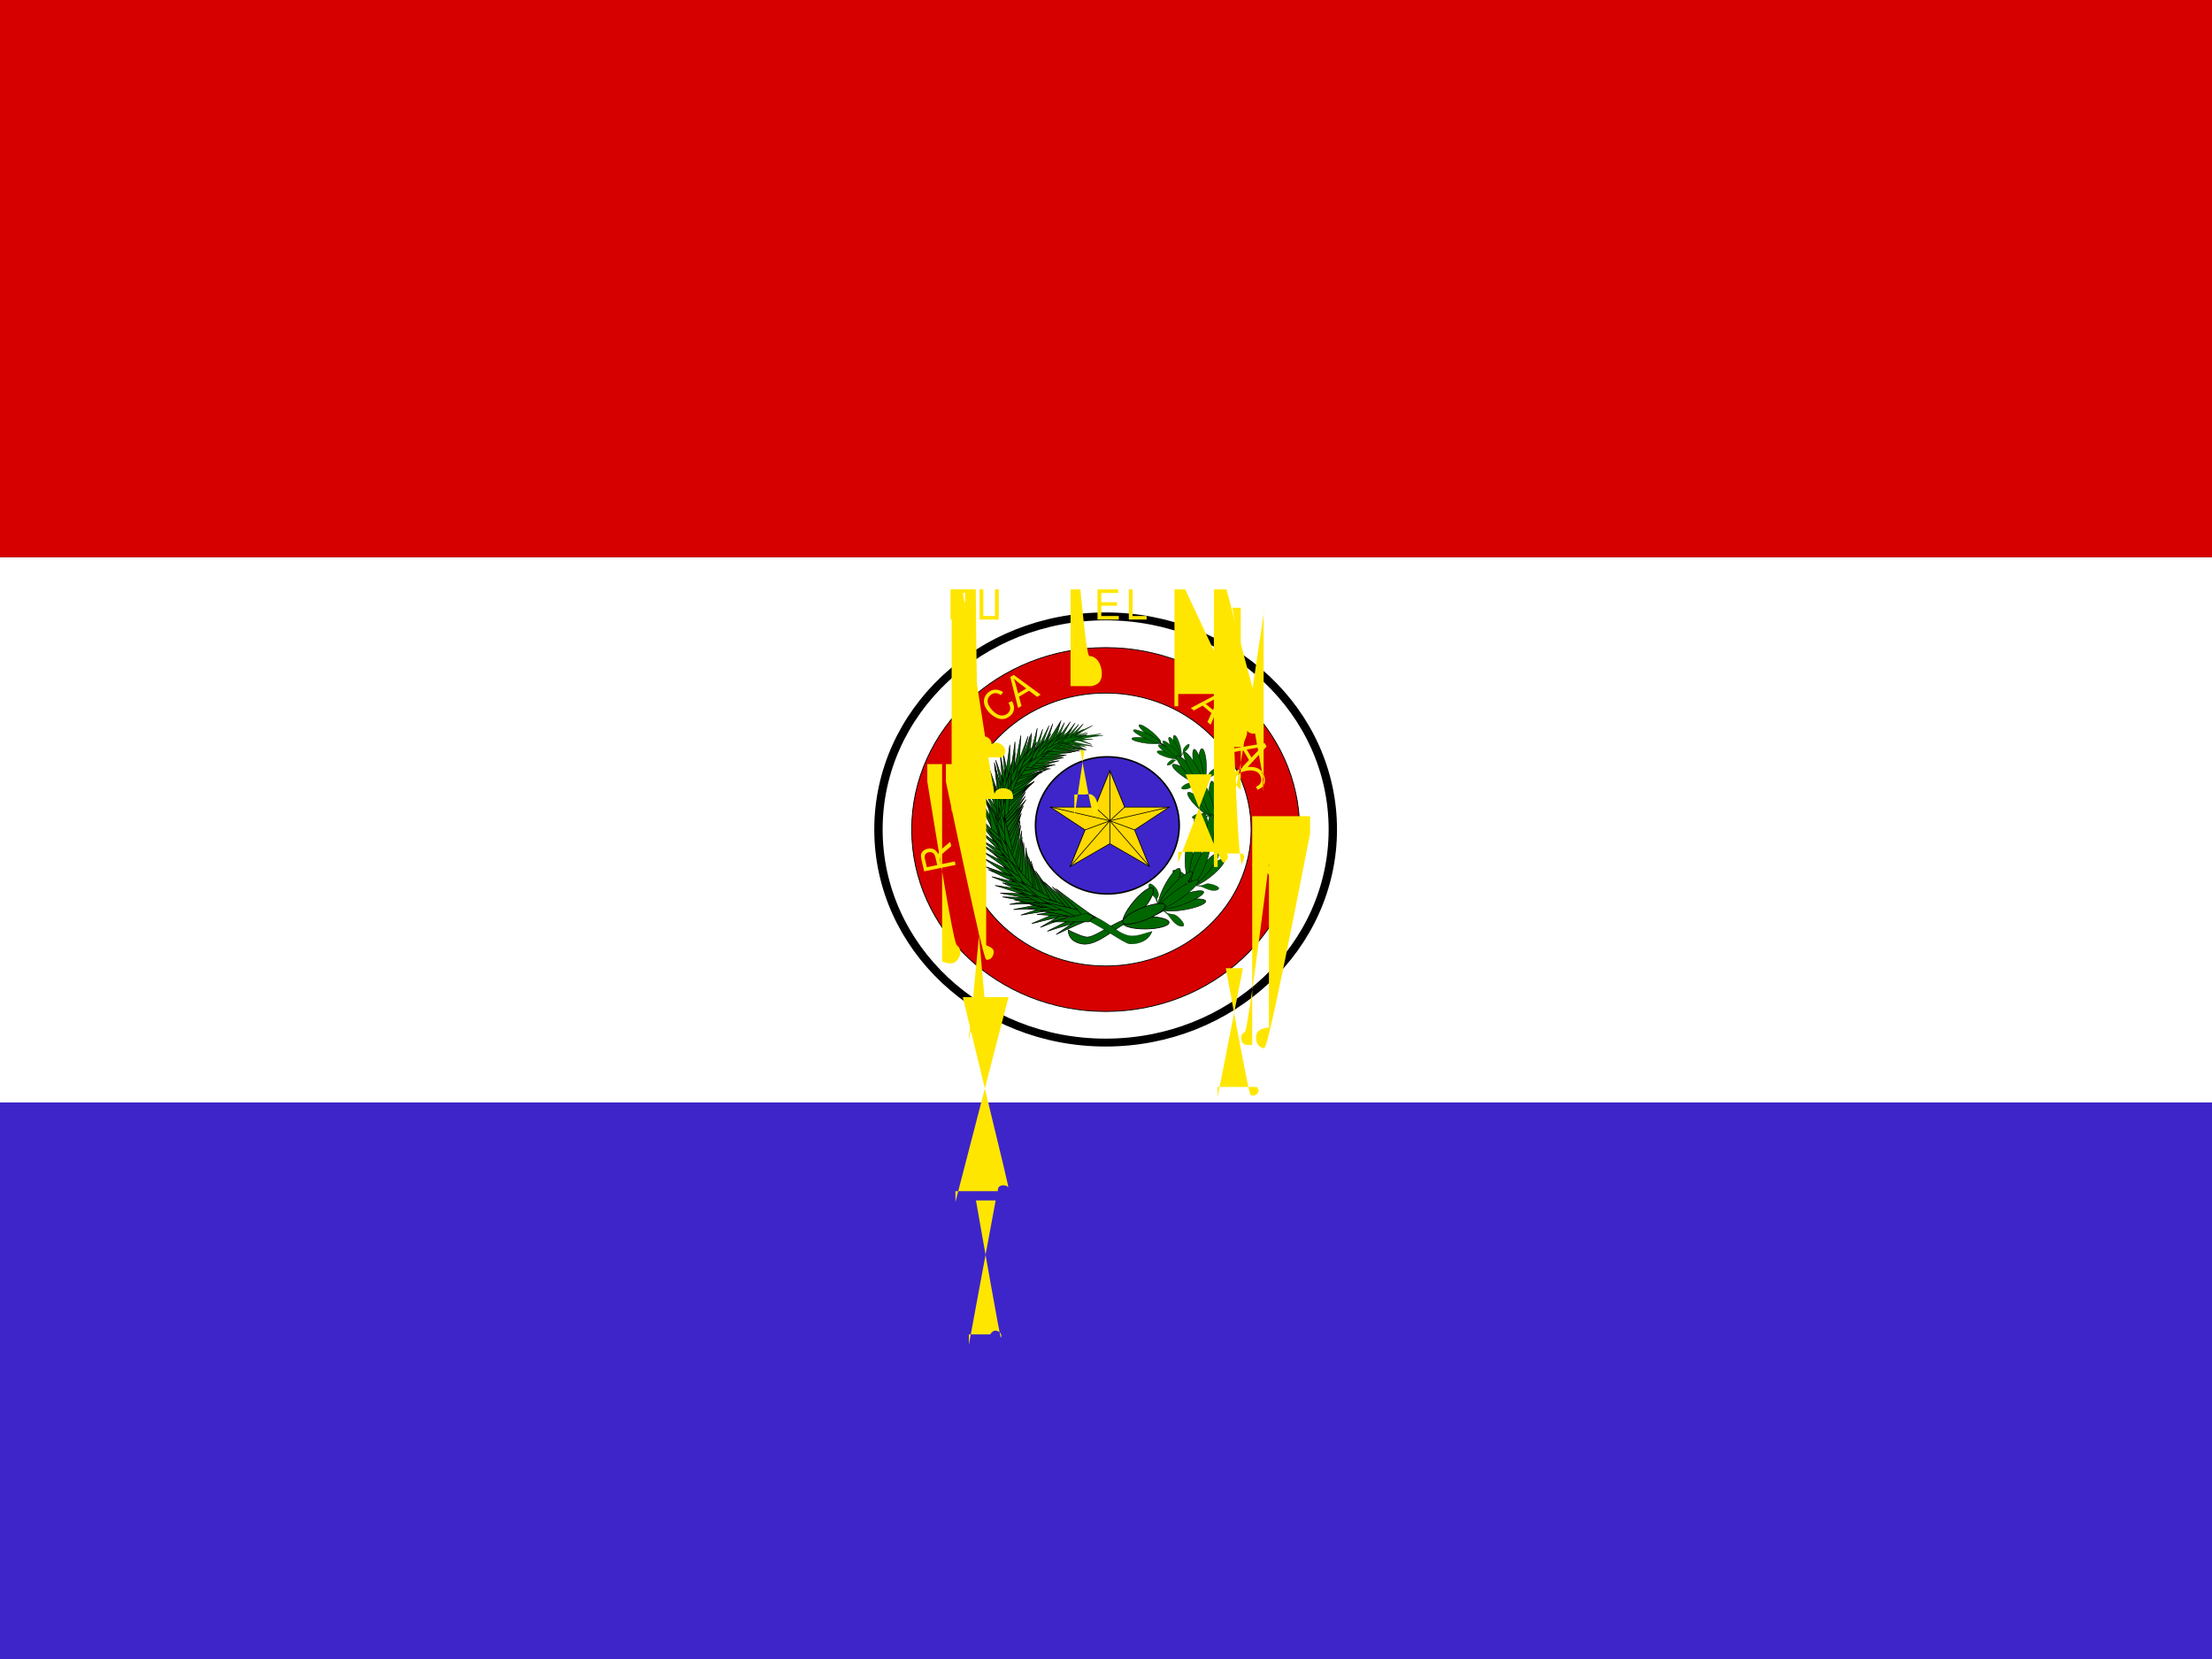 <svg xmlns="http://www.w3.org/2000/svg" viewBox="0 0 640 480" xmlns:xlink="http://www.w3.org/1999/xlink"><rect x="0" y="0" width="640" height="480" fill="#333333" stroke="none"/><defs><path id="0" d="m332.03 604.94c1.177 0 21.19-164.84 21.19-164.84l17.661 164.84-20.02 28.26-18.839-28.26z"/><path id="1" d="m248.44 462.47c29.436 48.27 77.71 121.28 101.26 170.73 26.295-51.807 74.962-128.34 104.79-175.44-31.79 36.11-71.822 88.7-104.79 116.56-33.36-27.866-70.25-78.1-101.26-111.86z"/><path id="2" d="m320.26 487.2c0 59.825-11.597 108.32-25.903 108.32s-25.903-48.5-25.903-108.32c0-59.825 11.597-108.32 25.903-108.32s25.903 48.5 25.903 108.32"/><path id="3" d="m151.53 682.7c0 1.665-41.628-24.978-49.954-33.3-8.333-8.33-6.668-46.62-33.31-64.94s-54.949-9.99-68.27 1.66c-13.321 11.656-8.326 38.3 23.312 61.61s53.28 1.666 69.936 9.991c16.651 8.326 43.29 24.976 56.62 38.3 13.321-9.99 46.623-21.646 64.94-29.972 18.316-8.325 64.941 11.656 96.58-11.656 26.642-18.316 38.3-56.61 19.981-68.27-18.317-11.656-51.619-6.66-71.6 4.996-19.982 11.656-29.972 58.28-49.955 66.61-14.986 4.995-56.61 28.31-58.28 24.977z"/><clipPath id="4"><path d="m-64 0h640v512h-640z"/></clipPath></defs><g clip-path="url(#4)" transform="matrix(1 0 0 .938 64 0)"><g fill-rule="evenodd" stroke-width="1.25" transform="matrix(1.032 0 0 1.032-256 0)"><path fill="#fff" d="M 0,166.54 H992.13 V329.53 H0 z"/><path fill="#3d25ca" d="M 0,329.53 H992.13 V496.07 H0 z"/><path fill="#d60000" d="m0 0h992.13v166.54h-992.13z"/></g><g transform="matrix(.181 0 0 .181 183.75 156.78)"><g stroke="#000"><path d="m744.14 567.26c0 192.48-157.09 348.52-350.87 348.52s-350.87-156.04-350.87-348.52 157.09-348.52 350.87-348.52 350.87 156.04 350.87 348.52z" fill-rule="evenodd" transform="matrix(1.035 0 0 1.042-8.442-43.697)" stroke-width="12.91" fill="#fff"/><g transform="matrix(.406 0 0 .407 257.18 329.71)" stroke-width="2.637"><g fill="#006700" fill-rule="evenodd"><g transform="matrix(.897.205-.224.93 260.11-31.435)"><path d="m259.03 105.71s400.32 70.64 414.45 395.62c14.13 324.97-188.39 367.36-259.03 419.16-70.64 51.807-113.03 113.03-146 113.03-32.968 0-80.06-14.13-80.06-14.13s9.42 51.81 75.36 47.1c65.936-4.71 127.16-113.03 164.84-131.87s277.88-98.9 259.04-428.58c-14.13-353.23-423.88-390.91-428.59-400.33z"/><g transform="matrix(.375-.6.562.351 34.02 138.2)"><use transform="matrix(.501.471-.319.604 320.67 92.87)" xlink:href="#2"/><use transform="matrix(.572.297-.201.689 224.73 97.25)" xlink:href="#2"/><use transform="matrix(.506-.462.313.61-64.59 364.47)" xlink:href="#2"/><use transform="matrix(.593-.208.141.715 9.635 223.61)" xlink:href="#2"/><use transform="matrix(.613 0 0 .739 93.44 155.35)" xlink:href="#2"/><use transform="matrix(.525 0 0 .278 191.54 402.47)" xlink:href="#3"/></g><g transform="matrix(.736-.677.677.736-14.339 19.529)"><use transform="matrix(.501.471-.319.604 320.67 92.87)" xlink:href="#2"/><use transform="matrix(.572.297-.201.689 224.73 97.25)" xlink:href="#2"/><use transform="matrix(.506-.462.313.61-64.59 364.47)" xlink:href="#2"/><use transform="matrix(.593-.208.141.715 9.635 223.61)" xlink:href="#2"/><use transform="matrix(.613 0 0 .739 93.44 155.35)" xlink:href="#2"/><use transform="matrix(.525 0 0 .278 191.54 402.47)" xlink:href="#3"/></g><g transform="matrix(.849-.529.529.849 124.02 41.877)"><use transform="matrix(.501.471-.319.604 320.67 92.87)" xlink:href="#2"/><use transform="matrix(.572.297-.201.689 224.73 97.25)" xlink:href="#2"/><use transform="matrix(.506-.462.313.61-64.59 364.47)" xlink:href="#2"/><use transform="matrix(.593-.208.141.715 9.635 223.61)" xlink:href="#2"/><use transform="matrix(.613 0 0 .739 93.44 155.35)" xlink:href="#2"/><use transform="matrix(.525 0 0 .278 191.54 402.47)" xlink:href="#3"/></g><g transform="matrix(.99-.144.144.99 329.61 1.645)"><use transform="matrix(.501.471-.319.604 320.67 92.87)" xlink:href="#2"/><use transform="matrix(.572.297-.201.689 224.73 97.25)" xlink:href="#2"/><use transform="matrix(.506-.462.313.61-64.59 364.47)" xlink:href="#2"/><use transform="matrix(.593-.208.141.715 9.635 223.61)" xlink:href="#2"/><use transform="matrix(.613 0 0 .739 93.44 155.35)" xlink:href="#2"/><use transform="matrix(.525 0 0 .278 191.54 402.47)" xlink:href="#3"/></g><g transform="matrix(1.15.185-.179 1.131 447.09-8.153)"><use transform="matrix(.501.471-.319.604 320.67 92.87)" xlink:href="#2"/><use transform="matrix(.572.297-.201.689 224.73 97.25)" xlink:href="#2"/><use transform="matrix(.506-.462.313.61-64.59 364.47)" xlink:href="#2"/><use transform="matrix(.593-.208.141.715 9.635 223.61)" xlink:href="#2"/><use transform="matrix(.613 0 0 .739 93.44 155.35)" xlink:href="#2"/><use transform="matrix(.525 0 0 .278 191.54 402.47)" xlink:href="#3"/></g><g transform="matrix(1.018.807-.824.963 756.4 48.616)"><use transform="matrix(.501.471-.319.604 320.67 92.87)" xlink:href="#2"/><use transform="matrix(.572.297-.201.689 224.73 97.25)" xlink:href="#2"/><use transform="matrix(.506-.462.313.61-64.59 364.47)" xlink:href="#2"/><use transform="matrix(.593-.208.141.715 9.635 223.61)" xlink:href="#2"/><use transform="matrix(.613 0 0 .739 93.44 155.35)" xlink:href="#2"/><use transform="matrix(.525 0 0 .278 191.54 402.47)" xlink:href="#3"/></g><g transform="matrix(.701.989-.974.69 782.3 222.78)"><path d="m356.4 534.52c-16.729 41.841-39.635 72.02-51.16 67.41s-7.311-42.26 9.418-84.11c16.729-41.841 39.635-72.02 51.16-67.41s7.311 42.26-9.418 84.11z" id="5"/><path d="m286.91 518.59c21.889 39.39 30.837 76.21 19.985 82.24s-37.39-21.01-59.28-60.4c-21.889-39.39-30.837-76.21-19.985-82.24s37.39 21.01 59.28 60.4z" stroke-width="2.637" id="6"/><path d="m324.7 521.19c0 45.06-10.06 81.59-22.479 81.59s-22.479-36.53-22.479-81.59c0-45.06 10.06-81.59 22.479-81.59s22.479 36.53 22.479 81.59z" stroke-width="2.637" id="7"/></g><g transform="matrix(.161-.475.769.185-139.38 169.17)"><use xlink:href="#5"/><use xlink:href="#6"/><use xlink:href="#7"/></g></g><g transform="matrix(.999-.026.017.956 103.72 108.05)"><path d="m339.1 586.1s113.03 32.968 211.94 89.48c98.9 56.52 252.16 272.38 292.21 280.92 44.682-1.342 105.85-37.846 126.48-164.27-67.86 43.25-107.82 101.54-174.96 40.06-23.55-14.13-102.44-137.87-187.22-199.09-84.77-61.23-254.32-122.45-254.32-122.45l-14.13 75.36z" transform="matrix(.673.061-.022.366-223.16 555.09)"/><use transform="matrix(-.22-.581-.562.202 498.33 149.41)" xlink:href="#0"/><use transform="matrix(-.221-.58-.561.203 482.16 153.62)" xlink:href="#1"/><use transform="matrix(-.312-.538-.516.297 485.55 82.61)" xlink:href="#0"/><use transform="matrix(-.232-.601-.56.208 468.36 154.89)" xlink:href="#1"/><use transform="matrix(-.17-.596-.579.15 463.29 195.77)" xlink:href="#0"/><use transform="matrix(-.296-.585-.53.275 460.33 120.12)" xlink:href="#1"/><use transform="matrix(-.417-.461-.436.407 449.75-4.342)" xlink:href="#0"/><use transform="matrix(-.371-.617-.536.34 481.04 103.22)" xlink:href="#1"/><use transform="matrix(-.395-.595-.514.367 476.42 82.78)" xlink:href="#0"/><use transform="matrix(-.279-.666-.649.387 494.14 95.88)" xlink:href="#1"/><use transform="matrix(-.31-.641-.63.415 493.2 73.61)" xlink:href="#0"/><use transform="matrix(-.368-.61-.589.472 474.07 44.859)" xlink:href="#1"/><use transform="matrix(-.462-.521-.518.568 463.19-42.07)" xlink:href="#0"/><use transform="matrix(-.335-.628-.614.44 455.59 76.11)" xlink:href="#1"/><use transform="matrix(-.314-.649-.619.416 461.59 103.3)" xlink:href="#0"/><use transform="matrix(-.402-.574-.572.507 441.37 35.733)" xlink:href="#1"/><use transform="matrix(-.539-.42-.446.641 415.43-105.63)" xlink:href="#0"/><use transform="matrix(-.507-.625-.568.594 465.65 14.525)" xlink:href="#1"/><use transform="matrix(-.532-.59-.539.619 457.63-8.756)" xlink:href="#0"/><use transform="matrix(-.533-.589-.539.619 441.32 7.02)" xlink:href="#1"/><use transform="matrix(-.616-.476-.441.71 410.66-84.73)" xlink:href="#0"/><use transform="matrix(-.48-.632-.591.571 436.11 57.18)" xlink:href="#1"/><use transform="matrix(-.42-.684-.634.507 448.7 118.68)" xlink:href="#0"/><use transform="matrix(-.431-.692-.611.521 413.98 112.33)" xlink:href="#1"/><use transform="matrix(-.577-.53-.475.685 385.94-50.897)" xlink:href="#0"/><use transform="matrix(-.595-.633-.592.765 451.58-30.354)" xlink:href="#1"/><use transform="matrix(-.62-.589-.559.788 441.41-55.635)" xlink:href="#0"/><use transform="matrix(-.621-.588-.558.789 424.35-35.14)" xlink:href="#1"/><use transform="matrix(-.706-.447-.446.877 385.32-134.92)" xlink:href="#0"/><use transform="matrix(-.625-.583-.554.793 403.49-26.09)" xlink:href="#1"/><use transform="matrix(-.568-.656-.611.733 427.06 39.506)" xlink:href="#0"/><use transform="matrix(-.734-.393-.391.906 351.09-132.23)" xlink:href="#1"/><use transform="matrix(-.811-.14-.182.977 252.19-272.91)" xlink:href="#0"/><use transform="matrix(-.732-.398-.394.904 340.67-115.45)" xlink:href="#1"/><use transform="matrix(-.75-.353-.358.922 327.56-141.21)" xlink:href="#0"/><use transform="matrix(-.798-.316-.31.976 313.84-165.52)" xlink:href="#1"/><use transform="matrix(-.839-.147-.172 1.016 244.27-245.48)" xlink:href="#0"/><use transform="matrix(-.765-.402-.384.945 327.22-101.8)" xlink:href="#1"/><use transform="matrix(-.724-.491-.456.902 365.88-43.31)" xlink:href="#0"/><use transform="matrix(-.756-.317-.295.992 283.06-143.75)" xlink:href="#1"/><use transform="matrix(-.852-.041-.087 1.026 186.79-259.73)" xlink:href="#0"/><use transform="matrix(-.764-.311-.266.996 253.97-135.08)" xlink:href="#1"/><use transform="matrix(-.776-.261-.228 1.01 237.89-160.04)" xlink:href="#0"/><use transform="matrix(-.784-.232-.193 1.018 217.81-158.32)" xlink:href="#1"/><use transform="matrix(-.806-.057-.058 1.042 144.06-231.29)" xlink:href="#0"/><use transform="matrix(-.799-.19-.145 1.036 195.61-167.06)" xlink:href="#1"/><use transform="matrix(-.782-.289-.221 1.013 244.54-119.77)" xlink:href="#0"/><use transform="matrix(-.81-.073-.054 1.051 150.3-187.11)" xlink:href="#1"/><use transform="matrix(-.796.207.162 1.032 11.425-282.66)" xlink:href="#0"/><use transform="matrix(-.832-.074-.063 1.047 158.58-166.22)" xlink:href="#1"/><use transform="matrix(-.834-.022-.022 1.05 137.26-185.67)" xlink:href="#0"/><use transform="matrix(-.831-.094-.079 1.046 168.16-145.21)" xlink:href="#1"/><use transform="matrix(-.832.083.062 1.046 84.09-204.96)" xlink:href="#0"/><use transform="matrix(-.825-.154-.127 1.038 176.47-102.86)" xlink:href="#1"/><use transform="matrix(-.809-.253-.206 1.019 223.56-57.902)" xlink:href="#0"/><use transform="matrix(-.834-.037-.034 1.049 137.38-132.48)" xlink:href="#1"/><use transform="matrix(-.813.242.188 1.021-19.326-209.79)" xlink:href="#0"/><use transform="matrix(-.826.154.118 1.038 58.12-162.22)" xlink:href="#1"/><use transform="matrix(-.807.276.215 1.013 7.574-201.31)" xlink:href="#0"/><use transform="matrix(-.825.163.125 1.037 53.836-147.04)" xlink:href="#1"/><use transform="matrix(-.772.403.317.969-65.33-189.99)" xlink:href="#0"/><use transform="matrix(-.8.285.238 1.01-10.356-150.92)" xlink:href="#1"/><use transform="matrix(-.828.142.109 1.04 83.04-122.66)" xlink:href="#0"/><use transform="matrix(-.769.396.326.972-59.06-143.04)" xlink:href="#1"/><use transform="matrix(-.655.639.518.832-220.52-149.44)" xlink:href="#0"/><use transform="matrix(-.77.392.323.973-55.22-122.15)" xlink:href="#1"/><use transform="matrix(-.753.439.36.953-81.31-127.85)" xlink:href="#0"/><use transform="matrix(-.753.44.361.952-73.12-100.27)" xlink:href="#1"/><use transform="matrix(-.681.594.483.865-169.94-99.1)" xlink:href="#0"/><use transform="matrix(-.75.447.367.949-75.72-73.31)" xlink:href="#1"/><use transform="matrix(-.782.353.293.988-13.05-71.77)" xlink:href="#0"/><use transform="matrix(-.705.55.448.893-122.62-55.47)" xlink:href="#1"/><use transform="matrix(-.497.813.675.659-326.81-30.979)" xlink:href="#0"/><use transform="matrix(-.678.577.493.873-146.45-46.2)" xlink:href="#1"/><use transform="matrix(-.652.619.526.844-172.89-45.26)" xlink:href="#0"/><use transform="matrix(-.652.62.527.843-159.84-20.278)" xlink:href="#1"/><use transform="matrix(-.507.803.667.671-286.39 19.592)" xlink:href="#0"/><use transform="matrix(-.608.685.577.791-190.41 12.602)" xlink:href="#1"/><use transform="matrix(-.661.605.516.854-130.32-7.105)" xlink:href="#0"/><use transform="matrix(-.54.769.641.71-230.83 45.662)" xlink:href="#1"/><use transform="matrix(-.196.977.829.34-469.03 180.53)" xlink:href="#0"/><use transform="matrix(-.543.766.639.713-219.87 62.62)" xlink:href="#1"/><use transform="matrix(-.374.877.765.548-348.1 103.99)" xlink:href="#0"/><use transform="matrix(-.374.877.766.547-327.73 121.39)" xlink:href="#1"/><use transform="matrix(-.239.957.817.392-403.67 188.09)" xlink:href="#0"/><use transform="matrix(-.368.881.768.541-316.2 145.59)" xlink:href="#1"/><use transform="matrix(-.44.825.729.623-265.88 104.33)" xlink:href="#0"/><use transform="matrix(-.28.936.805.439-344.27 192.27)" xlink:href="#1"/><use transform="matrix(-.057 1.019.85.175-456.93 323.18)" xlink:href="#0"/><use transform="matrix(.02-.392-.616.04 498.97 161.08)" xlink:href="#0"/><use transform="matrix(.016-.403-.618.036 470.02 162.81)" xlink:href="#1"/><use transform="matrix(-.085-.379-.611.106 525.98 120.63)" xlink:href="#0"/><use transform="matrix(-.188-.477-.598.201 516.32 112.47)" xlink:href="#1"/><use transform="matrix(.074-.394-.612.006 437.32 192.49)" xlink:href="#0"/><use transform="matrix(-.054-.384-.614.087 464.53 145.6)" xlink:href="#1"/><use transform="matrix(-.215-.347-.578.186 503.79 66.8)" xlink:href="#0"/><use transform="matrix(-.129-.547-.458.086 407.59 198.43)" xlink:href="#1"/><use transform="matrix(-.151-.539-.448.111 408.8 182.53)" xlink:href="#0"/><use transform="matrix(.03.996.884.145-527.6 335.38)" xlink:href="#0"/><use transform="matrix(-.167.939.869.362-427.03 233.56)" xlink:href="#0"/><use transform="matrix(-.017.986.885.198-462.22 328.02)" xlink:href="#0"/><use transform="matrix(-.16.942.87.354-386.57 266.9)" xlink:href="#1"/><use transform="matrix(-.243.903.851.443-346.84 215.36)" xlink:href="#0"/><use transform="matrix(-.062.975.883.246-403.41 318.71)" xlink:href="#1"/><use transform="matrix(.174 1.006.868-.021-483.67 471.63)" xlink:href="#0"/><use transform="matrix(.101.991.893.081-503.33 405.32)" xlink:href="#0"/><use transform="matrix(-.099.948.893.298-410.35 296.52)" xlink:href="#0"/><use transform="matrix(.054.985.897.133-438.65 393.27)" xlink:href="#0"/><use transform="matrix(-.092.951.894.291-367.59 326.87)" xlink:href="#1"/><use transform="matrix(-.177.918.881.381-331.68 272.6)" xlink:href="#0"/><use transform="matrix(.009.977.898.182-380.66 379.75)" xlink:href="#1"/><use transform="matrix(.246.991.864-.083-449.71 538.06)" xlink:href="#0"/></g></g><g transform="matrix(1.101 0 0 1.08 111.21 31.501)"><g fill-rule="evenodd"><path d="m374.65 434.6c0 66.21-53.676 119.89-119.89 119.89-66.21 0-119.89-53.676-119.89-119.89 0-66.21 53.676-119.89 119.89-119.89 66.21 0 119.89 53.676 119.89 119.89z" transform="matrix(2.143 0 0 2.217-324.43-513.33)" fill="#3d25ca"/><path d="m353.57 628.49l-130.85-89.51-130.85 89.51 49.07-143.21-114.5-89.51h147.21l49.07-143.21 49.07 143.21h147.21l-114.49 89.51 49.07 143.21z" transform="matrix(1.083 0 0 .99-10.924-12.555)" fill="#ffd900"/></g><g fill="none"><path d="m17.716 379.13l212.6 53.15"/><path d="m230.32 237.4v194.88"/><path d="m230.32 432.28v88.58"/><path d="m230.32 432.28l88.58 35.434"/><path d="m177.16 379.13l53.15 53.15"/><path d="m230.32 432.28l53.15-53.15"/><path d="m442.91 379.13-212.59 53.15"/><path d="m230.32 432.28l141.73 177.17"/><path d="m230.32 432.28-141.74 177.17"/><path d="m141.73 467.72l88.58-35.434"/></g></g></g></g><g><path d="m631.18 547.46c0 128.37-104.18 232.54-232.54 232.54s-232.54-104.18-232.54-232.54c0-128.36 104.18-232.54 232.54-232.54 128.36 0 232.54 104.18 232.54 232.54zm77.51 0c0 171.15-138.9 310.05-310.05 310.05s-310.05-138.9-310.05-310.05 138.9-310.05 310.05-310.05 310.05 138.9 310.05 310.05z" fill-rule="evenodd" stroke="#000" stroke-width="1.412" fill="#d60000"/><g fill="#ffe600" stroke-width="1.25"><path d="m790.76 189.65v-21.772l-17.561-29.625h7.335l8.985 15.497c1.654 2.898 3.198 5.796 4.63 8.694 1.363-2.688 3.02-5.715 4.969-9.08l8.826-15.11h7.02l-18.18 29.625v21.772h-6.03" transform="matrix(-.347.938-.938-.347 1087.2-72.78)"/><path d="m692.37 524.72h33.06v29.695c-67.06 366.57-71.19 366.5-74.32 365.8-3.134-.703-5.8-2.294-8-4.786-2.175-2.472-3.502-5.891-3.98-10.256-.465-4.245-.019-7.803 1.335-10.679 1.355-2.88 3.526-5.065 6.513-6.56 3.01-1.498 7.222-2.541 12.636-3.134v-360.08h6.02v29.661c-39.76 336.89-42.996 337.61-45.03 338.57-2.01.967-3.488 2.398-4.433 4.294-.942 1.918-1.272 4.162-.989 6.741.482 4.402 1.952 7.421 4.412 9.05 2.458 1.624 6.894 2.088 13.306 1.386v-389.7"/><path d="m651.15 464.84v-301.38c-4.263 300.18-.395 319.08-.395 319.08v-300.05c-41.582 301.47-44.16 298.87-46.11 296.05-1.932-2.824-3.227-5.856-3.885-9.105-.89-4.388-.645-8.593.735-12.612 1.406-4.01 3.927-7.327 7.566-9.97 3.638-2.638 7.931-4.46 12.879-5.463 4.902-.994 9.656-1.016 14.259-.066 4.631.961 8.323 2.94 11.08 5.931 2.753 2.993 4.58 6.713 5.482 11.162.654 3.228.65 6.26-.015 9.1-.637 2.857-1.859 5.242-3.665 7.15-1.808 1.909-4.328 3.595-7.562 5.05 0 0-2.729-4.993-2.729-4.993 2.429-1.19 4.276-2.431 5.541-3.721 1.264-1.295 2.144-2.951 2.64-4.978.519-2.026.549-4.17.093-6.421-.548-2.703-1.491-4.941-2.829-6.721-1.316-1.785-2.854-3.134-4.612-4.04-1.755-.889-3.605-1.487-5.551-1.792-3.346-.506-6.839-.388-10.482.351-4.49.91-8.108 2.353-10.857 4.322-2.743 1.996-4.583 4.452-5.518 7.369-.934 2.917-1.103 5.846-.507 8.788.518 2.557 1.575 4.946 3.169 7.161 1.615 2.205 3.181 3.814 4.696 4.817v-310.38h-13.392"/><path d="m435.66 302.42v-164.17h6.02v45.33h22.439v6.06h-28.464"/><path d="m385.6 299.02v-160.77h32.941v6.07h-26.91v15.741h25.2v6.03h-25.2v17.495h27.966v6.06h-33.997"/><path d="m243.24 331.3c0 0 5.696-2.609 5.696-2.609 2.67 5.066 3.708 9.791 3.118 14.169-.589 4.348-2.687 8.06-6.292 11.144-3.733 3.191-7.502 4.936-11.306 5.237-3.803.268-7.707-.699-11.716-2.9-3.992-2.214-7.582-5.188-10.771-8.919-3.478-4.068-5.822-8.199-7.04-12.388-1.211-4.223-1.217-8.199-.018-11.93 1.2-3.762 3.331-6.952 6.382-9.56 3.468-2.964 7.229-4.457 11.292-4.487 4.064-.029 8.1 1.363 12.11 4.173 0 0-3.486 5.056-3.486 5.056-3.232-2.157-6.17-3.228-8.803-3.222-2.636.009-5.114 1-7.428 2.983-2.661 2.275-4.276 4.9-4.84 7.872-.551 2.963-.146 5.967 1.209 9.02 1.339 3.036 3.114 5.839 5.316 8.415 2.84 3.323 5.746 5.865 8.723 7.626 2.978 1.728 5.895 2.432 8.754 2.11 2.857-.322 5.345-1.387 7.454-3.189 2.568-2.195 4.03-4.888 4.377-8.08.354-3.193-.562-6.698-2.739-10.526"/><path d="m221.73 376.52v-238.27h6.03v51.4h-6.03"/><path d="m197.01 405.71v-267.46h6.03v45.33h22.434v6.06h-28.464"/><path d="m120.57 436.02h-7.03v29.695c41.659 275.31 45.28 277.3 47.726 279.38 2.442 2.086 4.055 4.739 4.837 7.97.767 3.203.342 6.846-1.276 10.928-1.573 3.969-3.63 6.908-6.173 8.821-2.542 1.908-5.484 2.83-8.822 2.751-3.361-.083-7.572-1.13-12.635-3.136v-336.41h6.03v29.661c59.796 302.78 62.995 303.66 65.24 303.77 2.232.08 4.206-.495 5.928-1.73 1.729-1.255 3.07-3.085 4.02-5.491 1.634-4.122 1.745-7.478.332-10.07-1.414-2.585-5.119-5.068-11.12-7.445v-308.69"/><path d="m150.58 560.38v-422.13h32.941v6.07h-26.916v15.741h25.2v6.03h-25.2v17.495h27.972v6.06h-33.997"/><path d="m342.52 306.3v-168.05h15.693c10.318 113.86 13.01 113.57 14.94 113.68 2.692.148 5.117.91 7.278 2.286 2.809 1.769 5.146 4.291 7.01 7.563 1.883 3.245 3.275 7.112 4.181 11.602.772 3.826 1.062 7.297.868 10.412-.199 3.116-.718 5.772-1.562 7.97-.849 2.174-1.904 3.972-3.159 5.395-1.244 1.395-2.848 2.589-4.827 3.585-1.954.99-4.282 1.758-6.985 2.303h-33.434m22.03 109.51h-6.277c18.759 113.06 20.999 112.28 22.538 111.33 1.565-.96 2.725-2.1 3.497-3.423 1.08-1.863 1.739-4.202 1.977-7.02.249-2.84-.01-6.162-.778-9.965-1.063-5.269-2.649-9.158-4.762-11.665-2.097-2.533-4.336-4.06-6.725-4.58-1.724-.367-4.341-.196-7.855.513h-17.619v39.27"/><path d="m508.63 326.8v-188.55h17.189c66.44 152.33 68.42 153.54 69.68 154.57 1.79 1.408 3.081 2.991 3.87 4.747.799 1.735 1.114 3.758.935 6.06-.156 2.317-.824 4.606-2 6.865-2.02 3.875-4.826 6.591-8.418 8.144-3.581 1.533-8.228.809-13.942-2.171h-61.28v20.895h-6.03m59.757 116.04h-41.948c55.844 150.25 58.677 150.8 60.881 150.11 2.21-.693 3.999-2.357 5.372-4.988.994-1.906 1.41-3.759 1.252-5.556-.133-1.808-.781-3.294-1.952-4.458-.758-.737-2.352-1.74-4.779-3.01h-72.55v18.37"/><path d="m504.14 189.65l17.497-51.4h6.491l18.648 51.4h-6.868l-5.314-15.566h-19.05l-5 15.566h-6.401m13.14-21.11h15.45l-4.757-14.234c-1.448-4.323-2.525-7.876-3.23-10.657-.584 3.295-1.4 6.567-2.456 9.816l-5.01 15.07" transform="matrix(.744.668-.668.744 286.34-137.51)"/><path d="m571.62 374.9v-236.65h20.2c55.27 224.6 56.783 227.34 57.33 229.58.565 2.234.304 4.56-.779 6.989-1.085 2.425-2.75 4.498-4.994 6.219-2.892 2.22-5.967 3.262-9.227 3.123-3.256-.135-6.487-1.735-9.685-4.789.286 1.792.345 3.271.185 4.444-.374 2.507-1.169 5.215-2.379 8.13 0 0-6.273 14.802-6.273 14.802h-11.806c7.189 211.08 12 199.79 12 199.79 1.375-3.275 2.364-5.865 2.968-7.766.607-1.896.889-3.41.852-4.532-.023-1.106-.216-2.107-.577-2.999-.286-.642-.902-1.58-1.849-2.813h-39.931v22.824h-6.03m46.38 172.55h-27.391c36.954 213.73 38.519 215.25 39.966 216.1 1.465.835 2.998 1.142 4.604.933 1.622-.229 3.091-.848 4.408-1.858 1.929-1.48 3.036-3.319 3.319-5.522.296-2.186-.584-4.62-2.641-7.3h-62.61v17"/><path d="m592.55 189.65l17.497-51.4h6.492l18.647 51.4h-6.868l-5.314-15.566h-19.05l-5 15.566h-6.402m13.14-21.11h15.449l-4.757-14.234c-1.448-4.323-2.53-7.876-3.23-10.657-.583 3.295-1.4 6.567-2.456 9.816l-5.01 15.07" transform="matrix(.488.873-.873.488 475.73-199.8)"/><path d="m730.47 189.65l17.497-51.4h6.491l18.648 51.4h-6.868l-5.314-15.566h-19.05l-5 15.566h-6.401m13.14-21.11h15.445l-4.752-14.234c-1.454-4.323-2.53-7.876-3.23-10.657-.584 3.295-1.401 6.567-2.456 9.816l-5.01 15.07" transform="matrix(-.104.995-.995-.104 908.9-163.73)"/><path d="m-53.15 189.65v-51.4h20.2c4.063 0 7.149.468 9.26 1.403 2.116.912 3.803 2.535 5.07 4.873 1.262 2.337 1.893 4.92 1.893 7.748 0 3.646-1.045 6.72-3.14 9.221-2.09 2.501-5.325 4.09-9.695 4.768 1.596.864 2.806 1.718 3.638 2.559 1.761 1.823 3.426 4.102 5 6.837l7.924 13.988h-7.584l-6.03-10.693c-1.761-3.085-3.214-5.446-4.354-7.082-1.135-1.636-2.164-2.781-3.076-3.435-.891-.655-1.803-1.111-2.731-1.368-.684-.164-1.803-.246-3.357-.246h-6.99v22.824h-6.03m6.03-28.713h12.957c2.753 0 4.911-.316 6.465-.947 1.554-.654 2.731-1.683 3.543-3.085.806-1.426 1.209-2.969 1.209-4.628 0-2.431-.785-4.429-2.36-5.995-1.554-1.566-4.02-2.349-7.399-2.349h-14.415v17" transform="matrix(-.215-.977.977-.215-37.95 596.54)"/><path d="m152.43 514.84v-376.59h17.18c50.608 352.04 50.969 349.76 51.43 348.2.611-2.194 1.575-3.99 2.893-5.399 1.294-1.406 3.04-2.469 5.236-3.196 2.199-.748 4.569-1.012 7.106-.794 4.355.375 7.94 1.924 10.756 4.636 2.792 2.716 3.913 7.284 3.36 13.704h-91.94v20.895h-6.03m90.92 316.87h-73.11c74.46 328.22 73.879 325.4 72.39 323.62-1.49-1.773-3.714-2.784-6.671-3.039-2.142-.184-4.01.144-5.61.981-1.618.819-2.74 1.989-3.364 3.517-.389.989-.701 2.841-.936 5.567h-67.59v18.37"/><path d="m173.91 438.87v-300.62h17.09c2.137 254.99 4.119 252.97 6.157 251.81 2.027-1.186 4.275-1.67 6.738-1.448 2.454.195 4.663.948 6.628 2.258 1.828 1.219 3.257 2.803 4.286 4.757 1.026 1.959 1.446 4.151 1.252 6.591 2.287-1.789 4.752-2.682 7.398-2.691 2.655-.021 5.228.796 7.717 2.455 2 1.335 3.617 2.959 4.842 4.873 1.216 1.882 1.923 3.686 2.121 5.412s-.019 3.588-.647 5.585c-.637 1.966-1.76 4.156-3.367 6.565h-60.22m29.13 227.68h-13.254c20.2 247.06 21.1 245.35 21.411 244.17.423-1.561.352-2.991-.214-4.293-.556-1.314-1.584-2.47-3.081-3.469-1.419-.946-2.864-1.477-4.336-1.585-1.49-.127-2.806.246-3.941 1.108-1.156.848-2.639 2.632-4.454 5.354h-15.232v15.531m42.851 270.64h-31.506c38.879 235.85 39.57 234.66 39.87 233.92.537-1.312.789-2.532.763-3.673-.027-1.14-.388-2.304-1.086-3.491-.718-1.198-1.756-2.254-3.117-3.161-1.595-1.063-3.217-1.622-4.867-1.676-1.668-.067-3.169.392-4.497 1.374-1.337.951-2.81 2.634-4.419 5.05h-33.992v17.67"/><path d="m260.06 189.65l17.497-51.4h6.497l18.642 51.4h-6.863l-5.314-15.566h-19.05l-5.01 15.566h-6.401m13.148-21.11h15.444l-4.752-14.234c-1.453-4.323-2.53-7.876-3.235-10.657-.578 3.295-1.395 6.567-2.456 9.816l-5 15.07" transform="matrix(.847-.532.532.847-62.48 318.04)"/></g></g></g></g></svg>